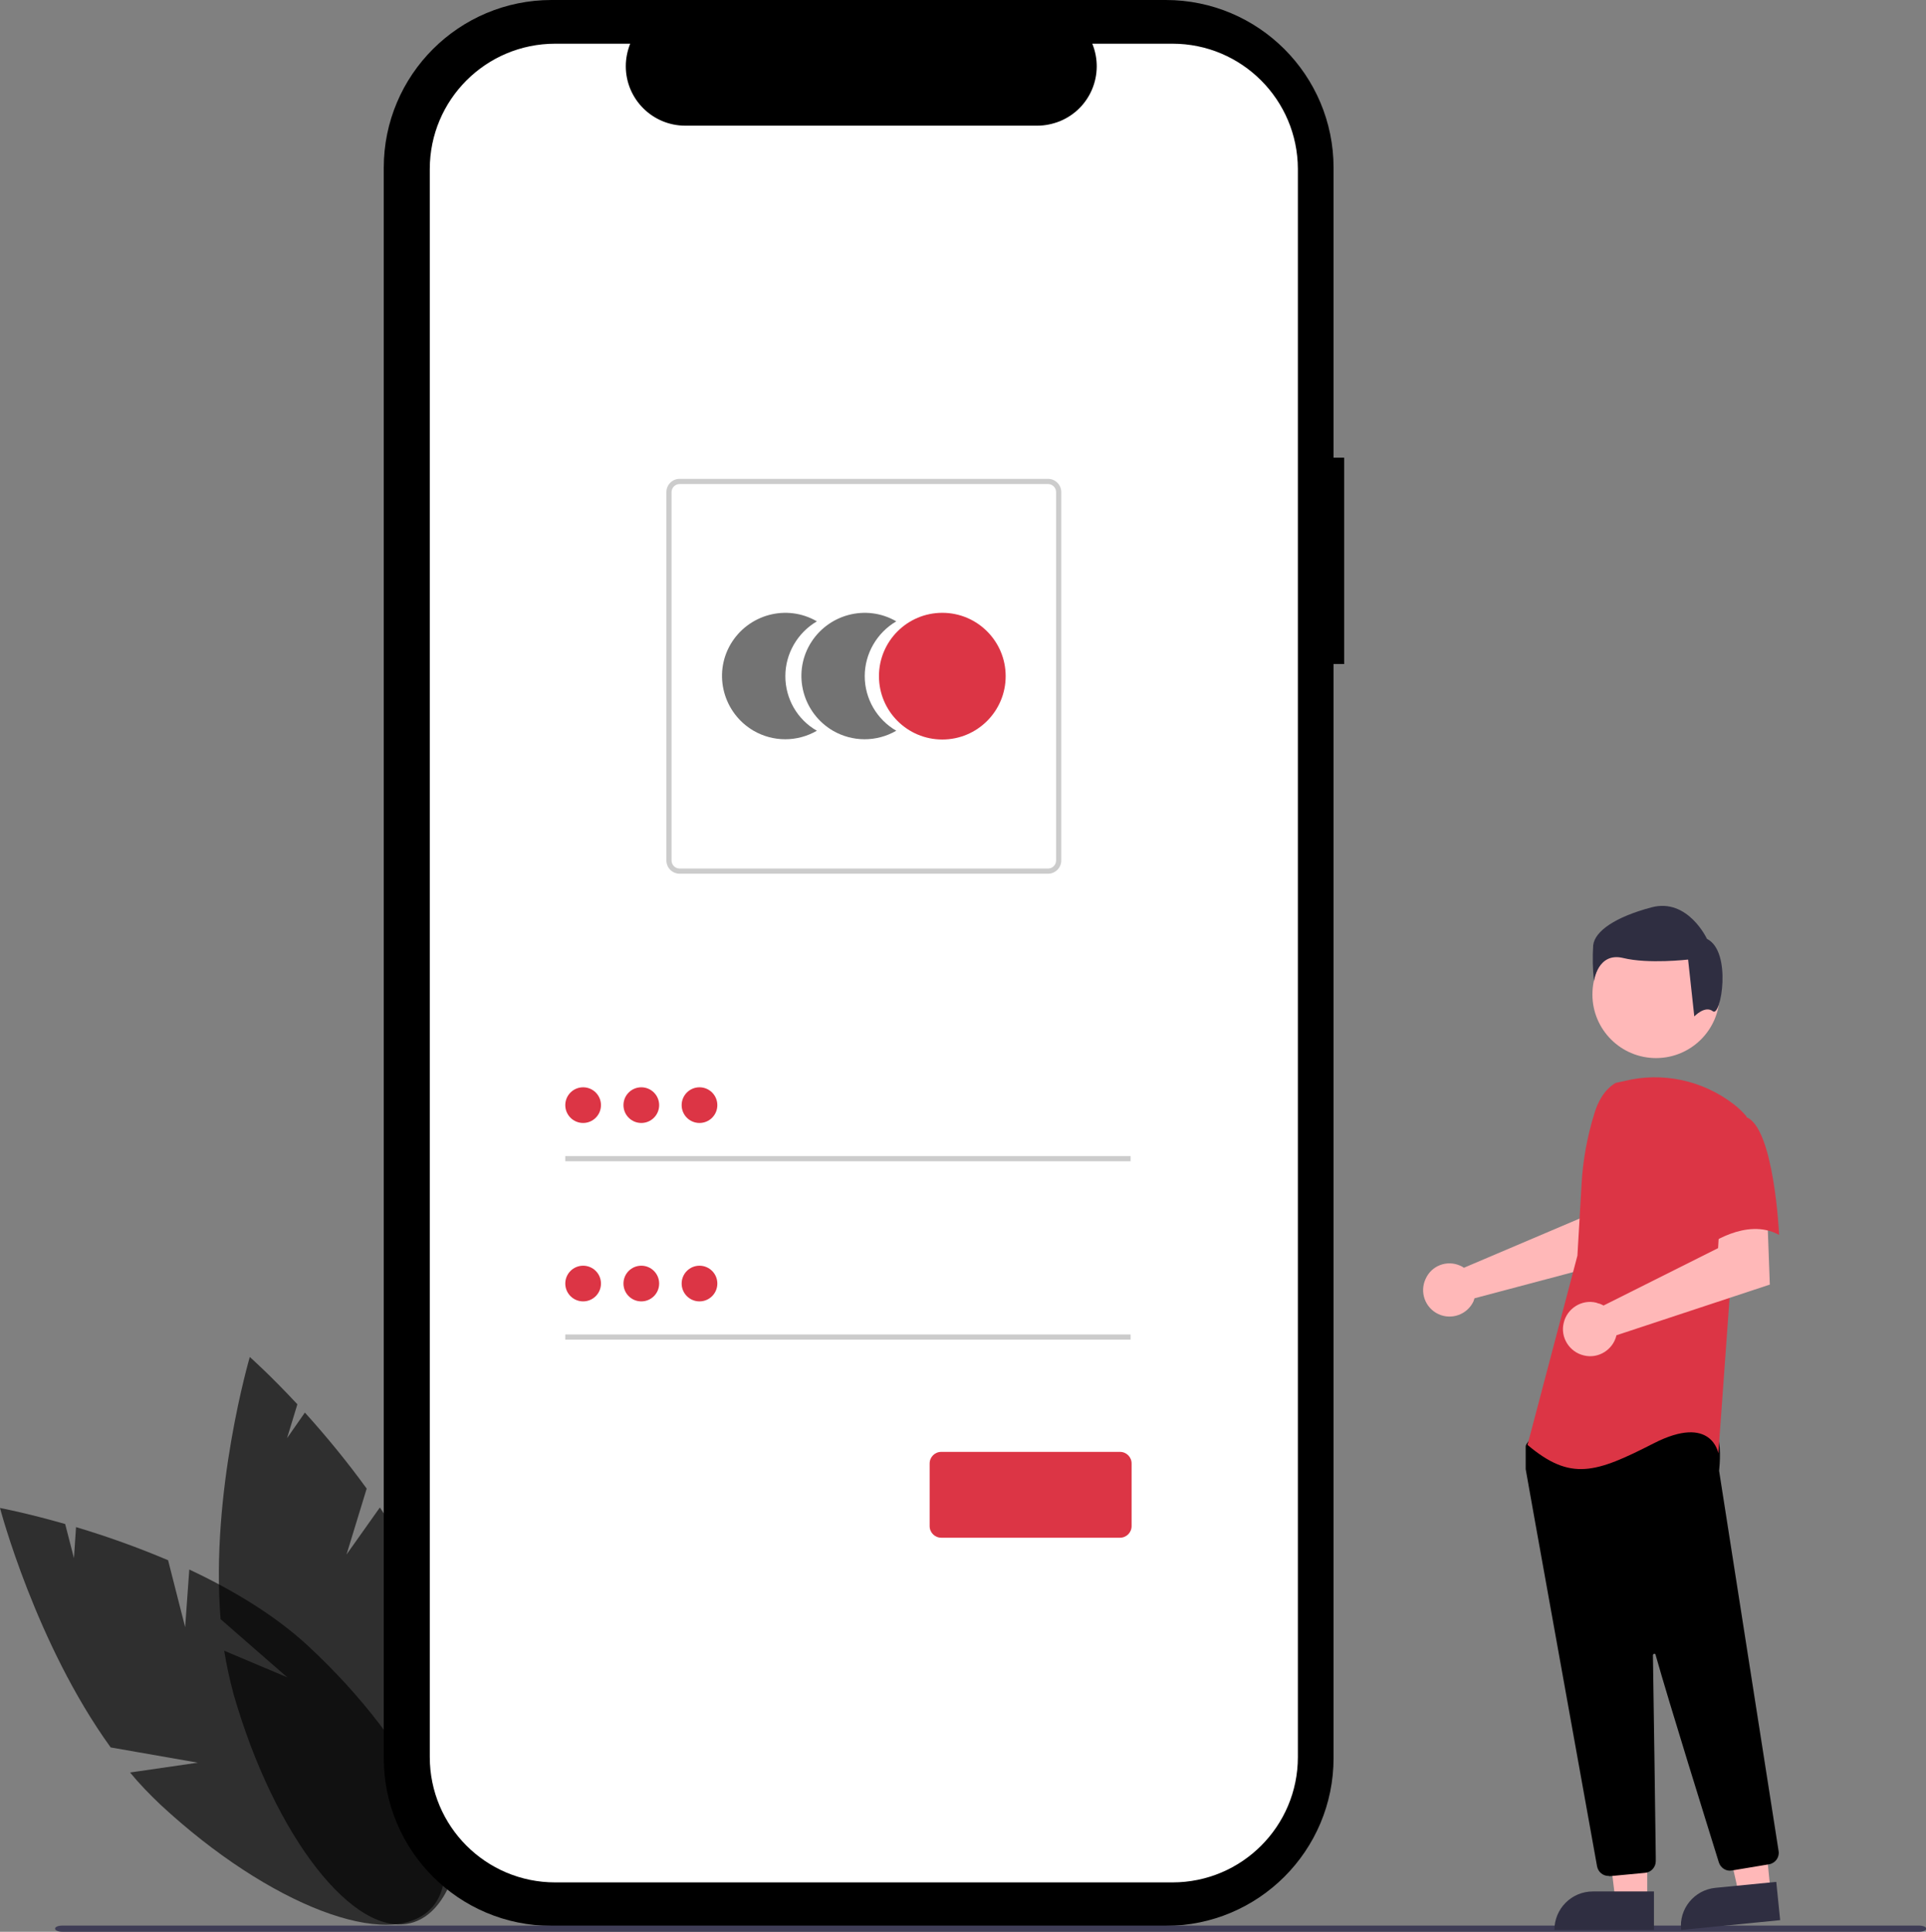 <?xml version="1.0" encoding="utf-8"?>
<!-- Generator: Adobe Illustrator 26.2.1, SVG Export Plug-In . SVG Version: 6.00 Build 0)  -->
<svg version="1.1" id="Calque_1" xmlns="http://www.w3.org/2000/svg" xmlns:xlink="http://www.w3.org/1999/xlink" x="0px" y="0px"
	 viewBox="0 0 744.8 747.1" style="enable-background:new 0 0 744.8 747.1;" xml:space="preserve">
<rect x="0" y="0" width="744.8" height="747.1" fill="#808080" stroke="none"/>
<style type="text/css">
	.st0{opacity:0.63;enable-background:new    ;}
	.st1{fill:#FFFFFF;}
	.st2{opacity:0.55;enable-background:new    ;}
	.st3{fill:#DC3545;}
	.st4{fill:#CCCCCC;}
	.st5{fill:#3F3D56;}
	.st6{fill:#FFB8B8;}
	.st7{fill:#2F2E41;}
</style>
<path id="fa3b9e12-7275-481e-bee9-64fd9595a50d-33" class="st0" d="M71.6,629.3L65,603.4c-11.6-4.9-23.5-9.2-35.6-12.8l-0.8,12
	l-3.4-13.2c-15-4.3-25.2-6.2-25.2-6.2s13.8,52.5,42.8,92.6l33.7,5.9l-26.2,3.8c3.6,4.4,7.6,8.5,11.7,12.4
	c42.1,39.1,89,57,104.8,40.1s-5.6-62.4-47.7-101.5C106,624.4,89.6,614.7,73.2,607L71.6,629.3z"/>
<path id="bde08021-c30f-4979-a9d8-cb90b72b5ca2-34" class="st0" d="M134,601.2l7.8-25.5c-7.4-10.2-15.4-20-23.9-29.4l-6.9,9.9
	l4-13.1c-10.6-11.4-18.4-18.3-18.4-18.3s-15.3,52.1-11.3,101.4l25.8,22.5l-24.4-10.3c0.9,5.6,2.1,11.2,3.6,16.7
	c15.8,55.2,46.7,94.8,69,88.5s27.4-56.3,11.6-111.6c-4.9-17.1-13.9-33.9-24-49L134,601.2z"/>
<path id="b3ac2088-de9b-4f7f-bc99-0ed9705c1a9d-35" d="M519.8,177h-4.1V64.9c0-35.8-29-64.9-64.9-64.9H213.3
	c-35.8,0-64.9,29-64.9,64.9v615c0,35.8,29,64.9,64.9,64.9h237.5c35.8,0,64.9-29,64.9-64.9V256.8h4.1V177z"/>
<path id="b2715b96-3117-487c-acc0-20904544b5b7-36" class="st1" d="M453.4,16.9h-31c4.8,11.8-0.8,25.2-12.6,30
	c-2.8,1.1-5.7,1.7-8.7,1.7H265c-12.7,0-23-10.3-23-23c0-3,0.6-5.9,1.7-8.7h-29c-26.8,0-48.5,21.7-48.5,48.5l0,0v614.1
	c0,26.8,21.7,48.5,48.5,48.5h238.7c26.8,0,48.5-21.7,48.5-48.5l0,0V65.3C501.8,38.6,480.2,16.9,453.4,16.9z"/>
<path id="b06d66ec-6c84-45dd-8c27-1263a6253192-37" class="st2" d="M303.7,261.5c0-8.7,4.7-16.8,12.2-21.2
	c-11.7-6.8-26.6-2.7-33.4,8.9c-6.8,11.7-2.7,26.6,8.9,33.4c7.6,4.4,16.9,4.4,24.5,0C308.3,278.3,303.7,270.2,303.7,261.5z"/>
<path id="e73810fe-4cf4-40cc-8c7c-ca544ce30bd4-38" class="st2" d="M334.4,261.5c0-8.7,4.7-16.8,12.2-21.2
	c-11.7-6.8-26.6-2.7-33.4,8.9c-6.8,11.7-2.7,26.6,8.9,33.4c7.6,4.4,16.9,4.4,24.5,0C339.1,278.3,334.4,270.2,334.4,261.5z"/>
<circle id="a4813fcf-056e-4514-bb8b-e6506f49341f" class="st3" cx="364.4" cy="261.5" r="24.5"/>
<path id="bbe451c3-febc-41ba-8083-4c8307a2e73e-39" class="st4" d="M405.3,337.9H262.8c-2.8,0-5.1-2.3-5.1-5.1V190.3
	c0-2.8,2.3-5.1,5.1-5.1h142.5c2.8,0,5.1,2.3,5.1,5.1v142.5C410.4,335.6,408.1,337.9,405.3,337.9z M262.8,187.2
	c-1.7,0-3.1,1.4-3.1,3.1v142.5c0,1.7,1.4,3.1,3.1,3.1h142.5c1.7,0,3.1-1.4,3.1-3.1V190.3c0-1.7-1.4-3.1-3.1-3.1H262.8z"/>
<rect id="bb28937d-932f-4fdf-befe-f406e51091fe" x="218.6" y="447.1" class="st4" width="218.6" height="2"/>
<circle id="fcef55fc-4968-45b2-93bb-1a1080c85fc7" class="st3" cx="225.5" cy="427.4" r="6.9"/>
<rect id="ff33d889-4c74-4b91-85ef-b4882cc8fe76" x="218.6" y="516.1" class="st4" width="218.6" height="2"/>
<circle id="e8fa0310-b872-4adf-aedd-0c6eda09f3b8" class="st3" cx="225.5" cy="496.4" r="6.9"/>
<path class="st3" d="M433.1,594.7H364c-2.5,0-4.5-2-4.5-4.5V566c0-2.5,2-4.5,4.5-4.5h69.1c2.5,0,4.5,2,4.5,4.5v24.2
	C437.6,592.7,435.6,594.7,433.1,594.7z"/>
<circle id="e12ee00d-aa4a-4413-a013-11d20b7f97f7" class="st3" cx="248" cy="427.4" r="6.9"/>
<circle id="f58f497e-6949-45c8-be5f-eee2aa0f6586" class="st3" cx="270.5" cy="427.4" r="6.9"/>
<circle id="b4d4939a-c6e6-4f4d-ba6c-e8b05485017d" class="st3" cx="248" cy="496.4" r="6.9"/>
<circle id="aff120b1-519b-4e96-ac87-836aa55663de" class="st3" cx="270.5" cy="496.4" r="6.9"/>
<path id="f1094013-1297-477a-ac57-08eac07c4bd5-40" class="st5" d="M742.1,747.1h-718c-1.5,0-2.8-0.5-2.8-1.2s1.2-1.2,2.8-1.2h718
	c1.5,0,2.8,0.5,2.8,1.2S743.6,747.1,742.1,747.1z"/>
<path class="st6" d="M564.7,489.5c0.5,0.2,1,0.5,1.4,0.8l44.9-19.1l1.6-11.8l17.9-0.1l-1.1,27.1l-59.2,15.7
	c-0.1,0.4-0.3,0.8-0.4,1.2c-2.4,5.1-8.5,7.3-13.6,4.9s-7.3-8.5-4.9-13.6C553.6,489.4,559.6,487.2,564.7,489.5z"/>
<polygon class="st6" points="637,735 624.7,735 618.9,687.7 637,687.7 "/>
<path class="st7" d="M616,731.5h23.6l0,0v14.9l0,0h-38.5l0,0l0,0C601.1,738.2,607.7,731.5,616,731.5z"/>
<polygon class="st6" points="684.7,731.6 672.5,732.8 662,686.3 680,684.5 "/>
<path class="st7" d="M663.4,730.1l23.5-2.3l0,0l1.5,14.8l0,0l-38.3,3.8l0,0l0,0C649.2,738.2,655.2,730.9,663.4,730.1z"/>
<circle class="st6" cx="640.4" cy="384.6" r="24.6"/>
<path d="M622,725.5c-2.2,0-4-1.6-4.4-3.7c-6.3-35.2-27.1-150.4-27.6-153.6c0-0.1,0-0.1,0-0.2v-8.6c0-0.3,0.1-0.6,0.3-0.9l2.7-3.8
	c0.3-0.4,0.7-0.6,1.1-0.6c15.6-0.7,66.8-2.9,69.3,0.2l0,0c2.5,3.1,1.6,12.5,1.4,14.4v0.2l23,147c0.4,2.4-1.3,4.7-3.7,5.1l-14.4,2.4
	c-2.2,0.4-4.3-1-5-3.1c-4.4-14.2-19.3-61.9-24.5-80.4c-0.1-0.3-0.3-0.4-0.6-0.3c-0.2,0.1-0.4,0.3-0.4,0.5c0.3,17.6,0.9,62.5,1.1,78
	v1.7c0,2.3-1.8,4.3-4.1,4.5l-13.8,1.3C622.3,725.5,622.1,725.5,622,725.5z"/>
<path id="ae7af94f-88d7-4204-9f07-e3651de85c05-41" class="st3" d="M624.8,418.8c-4.3,2.5-6.9,7.2-8.3,12
	c-2.7,8.8-4.4,17.9-4.9,27.2l-1.6,27.6l-19.3,73.2c16.7,14.1,26.3,10.9,48.8-0.6s25,3.9,25,3.9l4.5-62.3l6.4-68
	c-1.4-1.7-3.1-3.3-4.9-4.7c-12-9.3-27.7-12.7-42.4-9L624.8,418.8z"/>
<path class="st6" d="M618.6,504.2c0.5,0.2,1,0.4,1.5,0.7l44.3-22.2l0.7-12l18.3-1.3l1,27.4l-59.3,19.6c-1.3,5.6-7,9.2-12.6,7.8
	c-5.6-1.3-9.2-7-7.8-12.6c1.3-5.6,7-9.2,12.6-7.8C617.7,504,618.1,504.1,618.6,504.2L618.6,504.2z"/>
<path id="a6768b0e-63d0-4b31-8462-9b2e0b00f0fd-42" class="st3" d="M675.2,432c10.9,3.9,12.8,45.6,12.8,45.6
	c-12.8-7.1-28.2,4.5-28.2,4.5s-3.2-10.9-7.1-25c-2.4-8.1-0.4-16.8,5.1-23.1C657.9,433.9,664.3,428.1,675.2,432z"/>
<path id="bfd7963f-0cf8-4885-9d3a-2c00bccda2e3-43" class="st7" d="M662.4,391.1c-3.1-2.4-7.2,2-7.2,2l-2.4-22
	c0,0-15.3,1.8-25.1-0.6s-11.3,8.9-11.3,8.9c-0.5-4.6-0.6-9.2-0.3-13.8c0.6-5.5,8.6-11,22.6-14.7s21.4,12.2,21.4,12.2
	C669.9,368,665.5,393.5,662.4,391.1z"/>
</svg>
